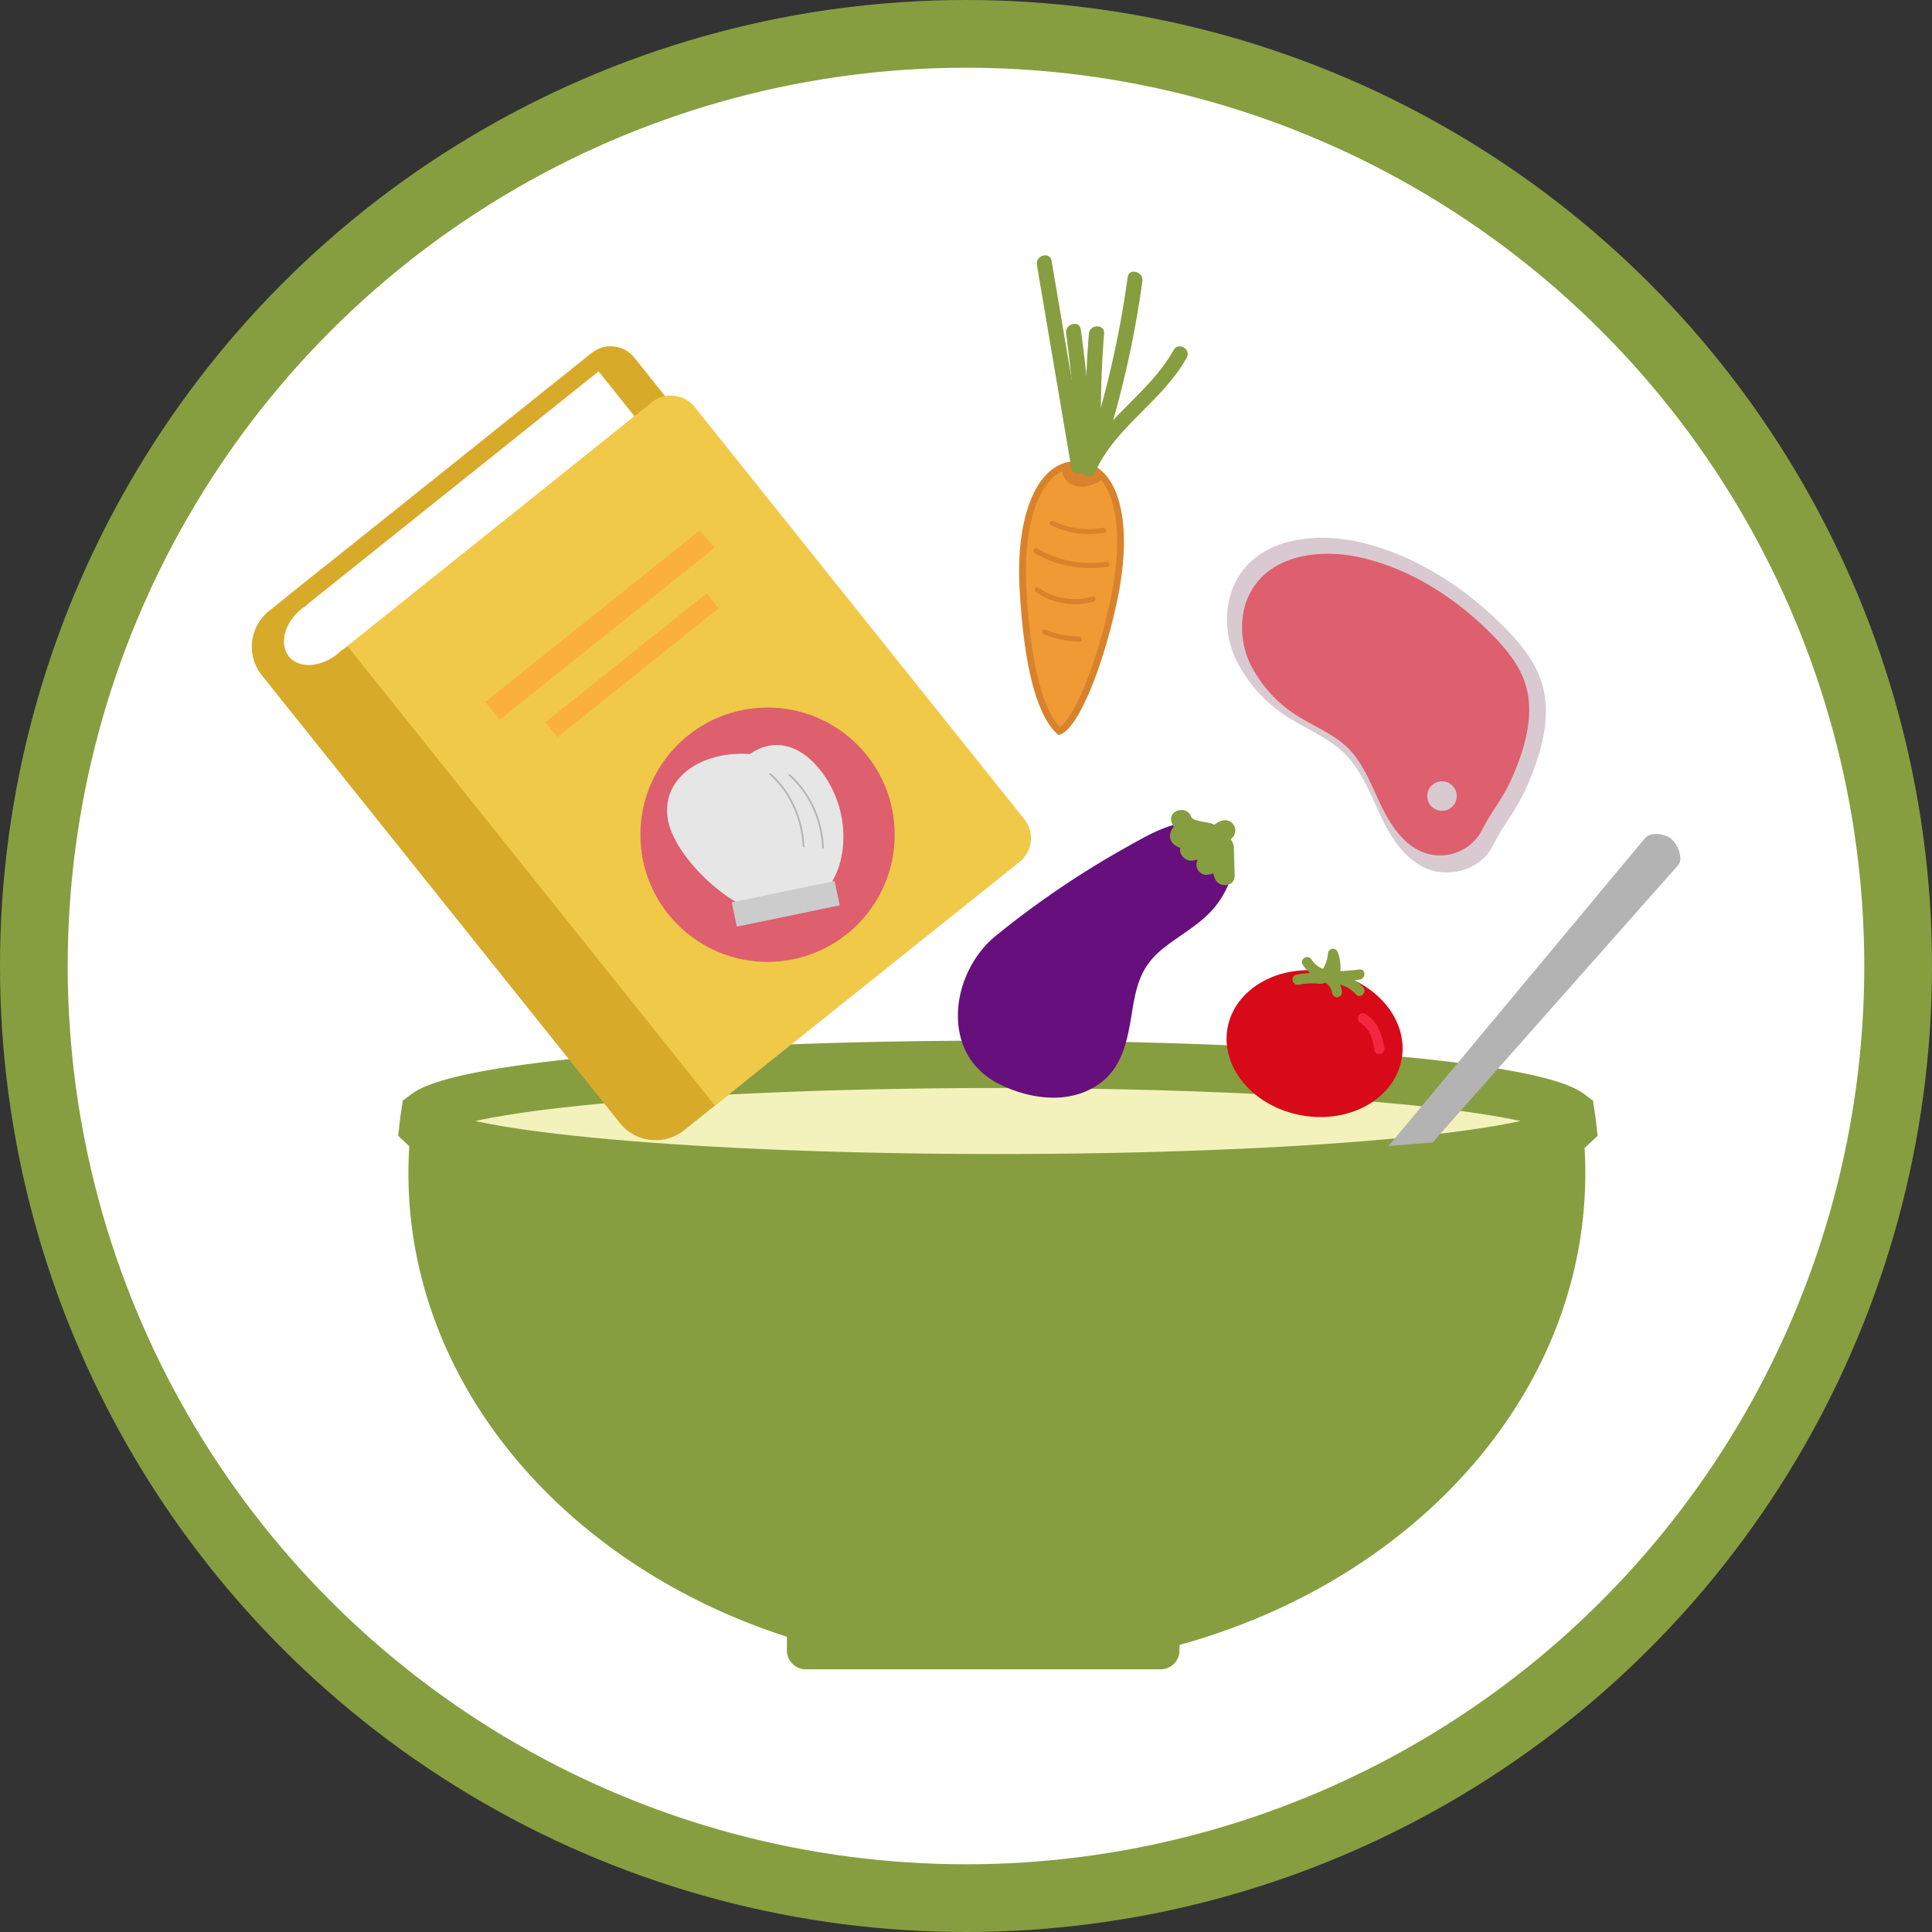 <svg xmlns="http://www.w3.org/2000/svg" xmlns:xlink="http://www.w3.org/1999/xlink" viewBox="0 0 285.34 285.34"><rect x="0" y="0" width="285.34" height="285.34" fill="#333333" stroke="none"/><defs><style>.cls-1,.cls-4{fill:#f09a35;}.cls-1,.cls-7{stroke:#d8822b;}.cls-1,.cls-12,.cls-3,.cls-7{stroke-miterlimit:10;}.cls-2{fill:#d80919;}.cls-11,.cls-3{fill:#fff;}.cls-12,.cls-3{stroke:#869e40;}.cls-3{stroke-width:10px;}.cls-5{clip-path:url(#clip-path);}.cls-6{fill:#d8822b;}.cls-19,.cls-7{fill:none;}.cls-8{fill:#869e40;}.cls-9{fill:#d8cad0;}.cls-10{fill:#de5f6e;}.cls-12{fill:#f3f2bc;stroke-width:7px;}.cls-13{fill:#b3b3b3;}.cls-14{fill:#d8aa2a;}.cls-15{fill:#f0c948;}.cls-16{fill:#fbb03b;}.cls-17{fill:#e6e6e6;}.cls-18{fill:#ccc;}.cls-19{stroke:#b3b3b3;stroke-linecap:round;stroke-linejoin:round;stroke-width:0.25px;}.cls-20{clip-path:url(#clip-path-2);}.cls-21{fill:#f42740;}.cls-22{fill:#670f7c;}</style><clipPath id="clip-path"><path id="_Clipping_Path_" data-name="&lt;Clipping Path&gt;" class="cls-1" d="M164.63,88c-2.09,10.27-5.75,19-8.18,20-3-2.79-4.77-10.17-5.37-21.12s2.74-18.65,8.24-18.25S166.81,77.26,164.63,88Z"/></clipPath><clipPath id="clip-path-2"><ellipse id="_Ellipse_" data-name="&lt;Ellipse&gt;" class="cls-2" cx="194.14" cy="154.12" rx="10.77" ry="13.06" transform="translate(8.69 318.59) rotate(-80.01)"/></clipPath></defs><title>weekly-bowl</title><g id="Layer_2" data-name="Layer 2"><g id="Layer_1-2" data-name="Layer 1"><circle class="cls-3" cx="142.67" cy="142.67" r="137.67"/><path id="_Clipping_Path_2" data-name="&lt;Clipping Path&gt;" class="cls-4" d="M164.63,88c-2.09,10.27-5.75,19-8.18,20-3-2.79-4.77-10.17-5.37-21.12s2.74-18.65,8.24-18.25S166.81,77.26,164.63,88Z"/><g class="cls-5"><path class="cls-6" d="M152.77,27.13a25.92,25.92,0,0,0,28.51,7.78c1.82-.62,1-3.52-.79-2.9a23,23,0,0,1-25.6-7c-1.26-1.47-3.37.66-2.12,2.12Z"/><path class="cls-6" d="M155.22,77.58a12.94,12.94,0,0,0,7.89,1.11c.47-.08.27-.8-.2-.72a12.12,12.12,0,0,1-7.31-1c-.43-.21-.81.44-.38.64Z"/><path class="cls-6" d="M152.78,81.69a16.49,16.49,0,0,0,10.83,2c.48-.07.27-.79-.2-.72A15.67,15.67,0,0,1,153.16,81a.38.38,0,0,0-.38.65Z"/><path class="cls-6" d="M153,87.45a10.17,10.17,0,0,0,8.57,1.38.38.38,0,0,0-.2-.73,9.37,9.37,0,0,1-8-1.3c-.4-.27-.78.38-.38.65Z"/><path class="cls-6" d="M154.16,93.68a14.27,14.27,0,0,0,5.28,1.08.38.38,0,0,0,0-.75A13.91,13.91,0,0,1,154.35,93c-.44-.18-.64.54-.19.72Z"/><path class="cls-6" d="M158.34,70.69a11,11,0,0,0,2.53.82,2,2,0,0,0,2.21-1.68c.12-1.26-.88-1.93-2-2a20.78,20.78,0,0,0-2.49-.14A1.87,1.87,0,0,0,157,70.1a2.48,2.48,0,0,0,2,1.68,3.51,3.51,0,0,0,2.56-.35,2.47,2.47,0,0,0,1.07-2.67,1.5,1.5,0,0,0-2.89.8c-.22-1.1.12-.24.36-.71,0,.08-.21,0-.24,0-.3,0,.28,0-.24,0l-.18,0a.86.86,0,0,1,.47.87l-.38.66.09-.11-1.06.44,1.36.08.67,0h.23c.42,0,.31,0-.34-.22l-.38-.66,0,.12v-.8l.37-.51.76-.2a2.91,2.91,0,0,1-1-.31l-1.16-.41a1.5,1.5,0,0,0-.8,2.89Z"/></g><path id="_Clipping_Path_3" data-name="&lt;Clipping Path&gt;" class="cls-7" d="M164.63,88c-2.09,10.27-5.75,19-8.18,20-3-2.79-4.77-10.17-5.37-21.12s2.74-18.65,8.24-18.25S166.81,77.26,164.63,88Z"/><path class="cls-8" d="M160.39,68.52l-5.08-30c-.24-1.43-2.41-.82-2.17.6l5.09,30c.24,1.42,2.41.82,2.16-.6Z"/><path class="cls-8" d="M161.29,68.15a179.11,179.11,0,0,0-1.67-19.5c-.2-1.43-2.37-.82-2.17.59A173.66,173.66,0,0,1,159,68.15c0,1.44,2.29,1.45,2.25,0Z"/><path class="cls-8" d="M162.8,67.32a149,149,0,0,0,5.92-25.79c.2-1.42-2-2-2.17-.6a149,149,0,0,1-5.92,25.79c-.45,1.38,1.72,2,2.17.6Z"/><path class="cls-8" d="M162.68,65.8a142.27,142.27,0,0,1,.39-16.52c.12-1.45-2.13-1.44-2.25,0a142.27,142.27,0,0,0-.39,16.52c0,1.44,2.3,1.45,2.25,0Z"/><path class="cls-8" d="M161.69,69.83c3-6.79,10-10.56,13.58-17,.71-1.26-1.24-2.4-1.94-1.13-3.58,6.45-10.54,10.18-13.58,17-.59,1.31,1.35,2.45,1.94,1.13Z"/><path class="cls-9" d="M220.43,125c2.37-4.59,3.63-5.15,5.75-10.44,1.72-4.34,2.9-9.18,1.54-13.64-1-3.31-3.3-6.06-5.75-8.49-5.86-5.84-13.1-10.5-21.16-12.36-6.2-1.43-13.68-.71-17.44,4.42-2.6,3.55-2.73,8.54-1,12.58a21.21,21.21,0,0,0,8.89,9.48c2.4,1.43,5,2.57,7.06,4.49,2.62,2.47,4,6,5.48,9.22s3.56,6.58,6.84,8S218.61,128.54,220.43,125Z"/><path class="cls-10" d="M218.75,122.83c2.13-4.13,3.27-4.63,5.17-9.4,1.56-3.91,2.62-8.27,1.4-12.29-.91-3-3-5.44-5.18-7.64-5.28-5.26-11.8-9.46-19.06-11.13-5.58-1.29-12.32-.63-15.7,4-2.35,3.2-2.46,7.69-.9,11.33a19.09,19.09,0,0,0,8,8.54c2.17,1.29,4.53,2.31,6.36,4,2.36,2.23,3.55,5.37,4.93,8.3s3.21,5.93,6.17,7.24A7,7,0,0,0,218.75,122.83Z"/><circle class="cls-9" cx="212.97" cy="117.57" r="2.18"/><path class="cls-8" d="M147.23,173.24c-45,0-82-3.29-86.45-7.51a62.31,62.31,0,0,0-.46,7.51c0,40.48,38.92,73.3,86.91,73.3s86.91-32.82,86.91-73.3a62.31,62.31,0,0,0-.45-7.51C229.23,170,192.22,173.24,147.23,173.24Z"/><path class="cls-11" d="M234.14,165.56a1.45,1.45,0,0,0-.72-1.08c.1.65.19,1.29.27,1.94A1.2,1.2,0,0,0,234.14,165.56Z"/><path class="cls-11" d="M60.32,165.56a1.22,1.22,0,0,0,.46.86c.08-.65.17-1.29.26-1.94A1.48,1.48,0,0,0,60.32,165.56Z"/><path class="cls-12" d="M232.29,166.42c-.07-.65-.16-1.29-.26-1.94-5.4-4.11-41.24-7.29-84.65-7.29s-79.25,3.18-84.65,7.29c-.1.65-.19,1.29-.26,1.94,4.38,4.23,40.72,7.52,84.91,7.52S227.91,170.65,232.29,166.42Z"/><path class="cls-8" d="M116.2,240.86h58a0,0,0,0,1,0,0v2.9a2.78,2.78,0,0,1-2.78,2.78H119a2.78,2.78,0,0,1-2.78-2.78v-2.9A0,0,0,0,1,116.2,240.86Z"/><path class="cls-13" d="M211.58,168.74l-6.5.51L243,123.73c.8-.93,3-.59,3.88.2h0c.92.8,1.76,2.89,1,3.81Z"/><path class="cls-14" d="M62.74,59.2h57.6a4.5,4.5,0,0,1,4.5,4.5v77.94a4.5,4.5,0,0,1-4.5,4.5H62.74a0,0,0,0,1,0,0V59.2a0,0,0,0,1,0,0Z" transform="translate(-43.58 81.06) rotate(-38.65)"/><path class="cls-14" d="M69.88,78.07H81.2a0,0,0,0,1,0,0v98.18a0,0,0,0,1,0,0H69.88a6.75,6.75,0,0,1-6.75-6.75V84.82a6.75,6.75,0,0,1,6.75-6.75Z" transform="translate(-63.61 72.92) rotate(-38.65)"/><path class="cls-15" d="M71.64,66.46h57.6a4.5,4.5,0,0,1,4.5,4.5v77.94a4.5,4.5,0,0,1-4.5,4.5H71.64a0,0,0,0,1,0,0V66.46A0,0,0,0,1,71.64,66.46Z" transform="translate(-46.17 88.22) rotate(-38.65)"/><rect class="cls-16" x="68.26" y="90.61" width="40.65" height="3.39" transform="translate(-38.24 75.54) rotate(-38.65)"/><rect class="cls-16" x="78.11" y="96.84" width="30.49" height="2.82" transform="translate(-40.92 79.82) rotate(-38.65)"/><circle class="cls-10" cx="113.36" cy="123.28" r="18.78"/><path class="cls-17" d="M124.22,120.3c1.25,6-.77,13.21-8.37,14.78-6,1.25-15.91-7.74-17.16-13.79s4.49-10.42,12.06-9.93C117.1,107,123,114.25,124.22,120.3Z"/><rect class="cls-18" x="108.28" y="131.66" width="15.52" height="3.67" transform="translate(-24.62 26.25) rotate(-11.68)"/><path class="cls-19" d="M121.54,125.17a15.61,15.61,0,0,0-2.79-8.3,14.81,14.81,0,0,0-2.15-2.4"/><path class="cls-19" d="M118.67,125a15.7,15.7,0,0,0-2.79-8.3,14.81,14.81,0,0,0-2.15-2.4"/><path class="cls-11" d="M45.61,89.08a4.29,4.29,0,0,0-.49.46,5,5,0,0,0-.56.38c-2.51,2-3.37,5.12-1.91,7s4.69,1.67,7.2-.34c.18-.14.33-.3.5-.46a4.53,4.53,0,0,0,.55-.38L93.7,61.47l-5.29-6.62Z"/><ellipse id="_Ellipse_2" data-name="&lt;Ellipse&gt;" class="cls-2" cx="194.14" cy="154.12" rx="10.77" ry="13.06" transform="translate(8.69 318.59) rotate(-80.01)"/><g class="cls-20"><path class="cls-2" d="M169.92,135.33q1.47,5.17,3.13,10.3"/><path class="cls-2" d="M166.84,133.61l6,8.65"/><path class="cls-2" d="M143.4,132.79a72.6,72.6,0,0,0,12,17.11c1.32,1.41,3.44-.71,2.12-2.12A69.62,69.62,0,0,1,146,131.27c-.87-1.72-3.45-.2-2.59,1.52Z"/><path class="cls-21" d="M200.87,151.07c1.51.86,1.85,2.48,2.14,4.06.18,1,1.62.55,1.45-.39-.36-2-1-3.9-2.83-5a.75.75,0,0,0-.76,1.29Z"/></g><path class="cls-8" d="M196.45,144.1a6.13,6.13,0,0,0,1.12-3.22l-1.48.2a6.87,6.87,0,0,1,.31,1.55,3.91,3.91,0,0,1,0,.68.78.78,0,0,1,0,.22.28.28,0,0,1-.32.25l.53-.52a2,2,0,0,1-.72,0c-.94-.14-1.35,1.31-.4,1.45a4.25,4.25,0,0,0,1.51,0,.76.76,0,0,0,.53-.53,1.17,1.17,0,0,0-1.63-1.39,1.22,1.22,0,0,0,0,2.13,1.37,1.37,0,0,0,2-1,6.44,6.44,0,0,0-.31-3.25.75.75,0,0,0-1.47.2,4.68,4.68,0,0,1-.91,2.46c-.56.79.74,1.54,1.29.76Z"/><path class="cls-8" d="M196.85,145.27a4.72,4.72,0,0,1,3.42,1.6c.65.71,1.71-.35,1.06-1.06a6.29,6.29,0,0,0-4.48-2c-1,0-1,1.46,0,1.5Z"/><path class="cls-8" d="M197.26,144.94a31.86,31.86,0,0,0,3.52-.25c.95-.11,1-1.61,0-1.5a31.86,31.86,0,0,1-3.52.25.75.75,0,0,0,0,1.5Z"/><path class="cls-8" d="M196.23,143.31a3.54,3.54,0,0,1-2.54-1.6c-.51-.82-1.81-.07-1.29.75a4.93,4.93,0,0,0,3.43,2.29.79.79,0,0,0,.93-.52.75.75,0,0,0-.53-.92Z"/><path class="cls-8" d="M195.6,145.06a2,2,0,0,1,1.11,1.48.78.78,0,0,0,.75.75.76.76,0,0,0,.75-.75,3.51,3.51,0,0,0-1.86-2.77c-.85-.44-1.61.85-.75,1.29Z"/><path class="cls-8" d="M195.1,143.81c0,.06-1.35-.1-1.59-.1a10.4,10.4,0,0,0-2.08.27c-.94.22-.55,1.67.4,1.45a10.12,10.12,0,0,1,2.91-.15,1.75,1.75,0,0,0,1.65-.71c.58-.77-.72-1.52-1.29-.76Z"/><path class="cls-22" d="M179.11,123.79c3.16,2.13,1.08,7.49-1.65,10.15s-6.38,4.24-8.94,7.05c-4.33,4.72-1,15.37-8.45,18.7-5,2.27-9,.18-12.06-1-6-3.16-5.52-8.76-4.38-13.26,1.15-3.31,1.15-3.31,4.48-6.18,4.79-3.55,9.16-6.92,14.26-10a61.86,61.86,0,0,1,9.34-5.06C175.62,123,176.21,121.84,179.11,123.79Z"/><path class="cls-22" d="M178.05,124.85c2.42,2.22.07,6.27-1.65,8s-4.31,3.13-6.37,4.77a12.73,12.73,0,0,0-4.62,5.9c-1,2.93-1,6.1-1.85,9.08-1.58,5.81-6.85,7.61-12.38,5.7-5.24-1.81-7.49-5.46-6.46-10.86.85-4.42,3.48-6.36,7-9,3.7-2.79,7.48-5.46,11.42-7.9,3.53-2.18,11-8,15.23-5.49a1.5,1.5,0,0,0,1.52-2.59c-4.57-2.68-9.61.48-13.79,2.81a135.26,135.26,0,0,0-19,12.92c-6.71,5.42-8.4,17.42.39,21.87,4.56,2.31,10.48,3.15,14.87,0,3.81-2.72,4.28-7.34,5-11.61.65-3.65,1.53-6.08,4.53-8.46,2.52-2,5.49-3.52,7.55-6.06,2.61-3.22,4.17-8.11.74-11.25C178.75,121.43,176.62,123.55,178.05,124.85Z"/><path class="cls-8" d="M179.23,125.14l.12,4.15,2.94-.4a7.07,7.07,0,0,1-.34-3.35,1.5,1.5,0,0,0-1.5-1.5,1.54,1.54,0,0,0-1.5,1.5,9,9,0,0,0,.45,4.15c.54,1.51,3,1.38,2.95-.4l-.12-4.15c-.06-1.92-3.06-1.93-3,0Z"/><path class="cls-8" d="M179.68,123.77a8.83,8.83,0,0,0-2.77,3.18,1.51,1.51,0,0,0,0,1.51,1.48,1.48,0,0,0,1.29.75,3.4,3.4,0,0,0,2.22-1.07,3.3,3.3,0,0,0,.87-2.3,1.5,1.5,0,0,0-3,0c0,.29.11-.09,0,.16.17-.34-.14.31-.06.11l-.07.07c.1-.07.11-.08,0,0s-.2.08,0,0l1.3,2.25a5.77,5.77,0,0,1,1.69-2.1,1.54,1.54,0,0,0,.54-2,1.51,1.51,0,0,0-2-.54Z"/><path class="cls-8" d="M180.89,123.39a6,6,0,0,0-6.13,1.19c-1.21,1,.11,2.8,1.46,2.51a8.61,8.61,0,0,1,3.2-.1,1.53,1.53,0,0,0,1.84-1,1.52,1.52,0,0,0-1-1.85,12.65,12.65,0,0,0-4.79.09l1.45,2.51a3,3,0,0,1,3.21-.42,1.5,1.5,0,1,0,.8-2.89Z"/><path class="cls-8" d="M179.37,122.7a28.35,28.35,0,0,1-4.61-.45l.9.69c-1.08,1-1.2,1.5-.37,1.58l.36.09c.41.11.82.22,1.23.35.77.24,1.51.52,2.25.82a1.53,1.53,0,0,0,1.85-1,1.54,1.54,0,0,0-1-1.85,28.73,28.73,0,0,0-3.84-1.26c-1.25-.29-2.7-.29-3.22,1.14s.65,2.39,2,2.53c1.5.16,3,.28,4.51.41,1.92.18,1.91-2.82,0-3Z"/><path class="cls-8" d="M181.35,124a3.92,3.92,0,0,0-2.64-2.43c-.56-.2-2.54-.27-2.77-.92-.64-1.81-3.54-1-2.89.8a3.89,3.89,0,0,0,2.61,2.44c.55.19,2.56.27,2.79.91.67,1.79,3.57,1,2.9-.8Z"/><path class="cls-8" d="M180.22,124.86a4.17,4.17,0,0,0,1.82-1.18,1.52,1.52,0,0,0-1.46-2.51,2.78,2.78,0,0,0-2,3.5,1.54,1.54,0,0,0,1.85,1,1.52,1.52,0,0,0,1.05-1.84c-.1-.27-.09.19,0-.09,0,0-.11.37,0,.22s-.21.12,0,0c-.08.06-.4.18-.11.11l-1.46-2.5c-.07.08-.32.32-.31.31s-.45.19-.19.1a1.54,1.54,0,0,0-1,1.84,1.52,1.52,0,0,0,1.85,1Z"/></g></g></svg>